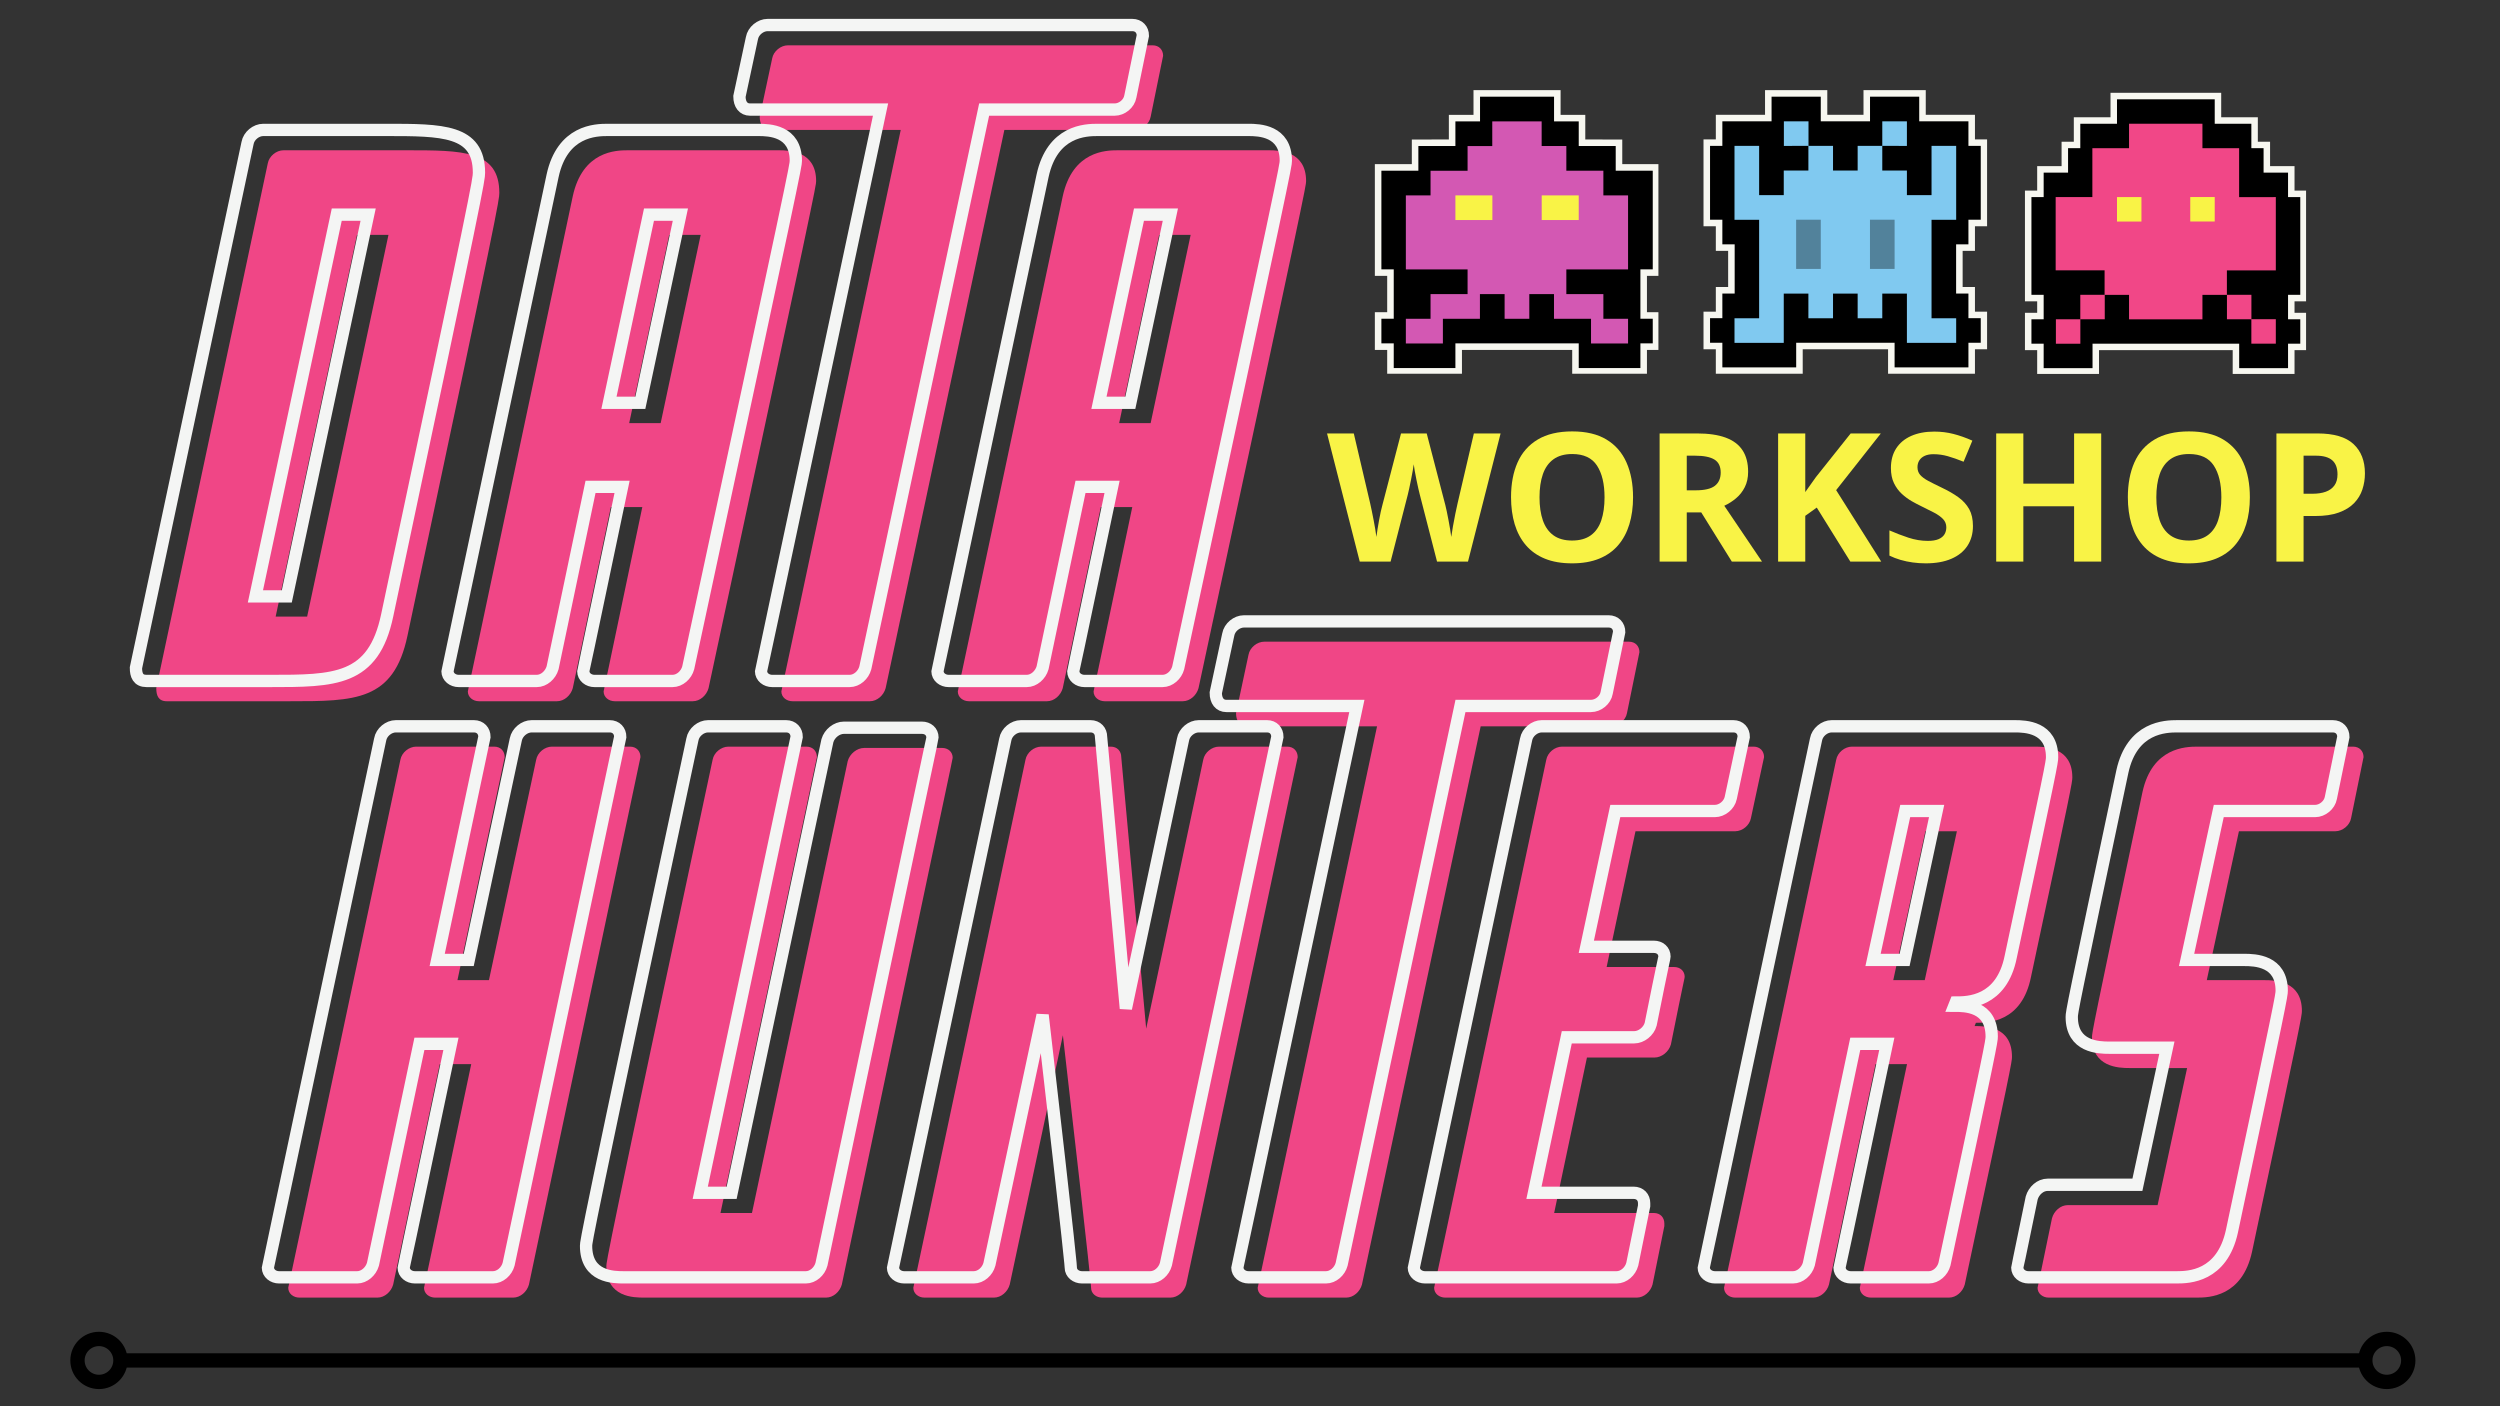 <svg xmlns="http://www.w3.org/2000/svg" xmlns:xlink="http://www.w3.org/1999/xlink" width="1920" zoomAndPan="magnify" viewBox="0 0 1440 810" height="1080" preserveAspectRatio="xMidYMid meet" version="1.0"><rect x="0" y="0" width="1440" height="810" fill="#333333" stroke="none"/><defs><g/><clipPath id="873795d3af"><path d="M 791.914 51.926 L 955.246 51.926 L 955.246 215.262 L 791.914 215.262 Z M 791.914 51.926 " clip-rule="nonzero"/></clipPath><clipPath id="7eec555cdb"><path d="M 1166.371 53.465 L 1328.297 53.465 L 1328.297 215.391 L 1166.371 215.391 Z M 1166.371 53.465 " clip-rule="nonzero"/></clipPath><clipPath id="b5d27d5e16"><path d="M 981.223 51.926 L 1144.559 51.926 L 1144.559 215.262 L 981.223 215.262 Z M 981.223 51.926 " clip-rule="nonzero"/></clipPath></defs><g fill="#f04686" fill-opacity="1"><g transform="translate(77.168, 403.914)"><g><path d="M 157.547 -37.781 C 210.062 -284.871 210.441 -289.023 210.441 -292.805 C 210.441 -317.359 189.281 -317.359 156.793 -317.359 L 86.141 -317.359 C 81.984 -317.359 77.828 -313.961 77.074 -309.805 L 12.844 -7.555 C 12.844 -3.398 13.98 0 18.891 0 L 89.543 0 C 127.32 0 149.613 0 157.547 -37.781 Z M 128.457 -268.625 L 146.59 -268.625 L 99.742 -48.738 L 81.605 -48.738 Z M 128.457 -268.625 "/></g></g></g><g fill="#f04686" fill-opacity="1"><g transform="translate(257.004, 403.914)"><g><path d="M 104.652 -317.359 C 97.852 -317.359 78.586 -316.984 72.918 -290.914 C 12.844 -6.801 12.469 -6.047 12.469 -5.668 C 12.469 -2.266 15.492 0 18.891 0 L 63.852 0 C 68.008 0 71.785 -3.398 72.918 -7.555 L 94.832 -111.832 L 112.965 -111.832 C 91.051 -6.801 90.676 -6.047 90.676 -5.668 C 90.676 -2.266 93.695 0 97.098 0 L 142.059 0 C 146.211 0 149.992 -3.398 151.125 -7.555 C 212.707 -294.316 213.086 -296.961 213.086 -299.605 C 213.086 -316.984 197.594 -317.359 191.551 -317.359 Z M 128.457 -268.625 L 146.59 -268.625 L 123.543 -160.191 L 105.41 -160.191 Z M 128.457 -268.625 "/></g></g></g><g fill="#f04686" fill-opacity="1"><g transform="translate(437.596, 403.914)"><g><path d="M 16.246 -377.812 C 12.09 -377.812 7.934 -374.41 7.18 -370.254 L 0 -336.629 C 0 -332.094 2.266 -329.074 6.047 -329.074 L 81.23 -329.074 C 12.844 -6.801 12.469 -6.047 12.469 -5.668 C 12.469 -2.266 15.492 0 18.891 0 L 63.473 0 C 67.629 0 71.406 -3.398 72.539 -7.555 L 140.922 -329.074 L 216.109 -329.074 C 220.262 -329.074 224.418 -332.473 225.176 -336.629 L 232.355 -371.766 C 232.355 -375.164 230.086 -377.812 226.309 -377.812 Z M 16.246 -377.812 "/></g></g></g><g fill="#f04686" fill-opacity="1"><g transform="translate(539.226, 403.914)"><g><path d="M 104.652 -317.359 C 97.852 -317.359 78.586 -316.984 72.918 -290.914 C 12.844 -6.801 12.469 -6.047 12.469 -5.668 C 12.469 -2.266 15.492 0 18.891 0 L 63.852 0 C 68.008 0 71.785 -3.398 72.918 -7.555 L 94.832 -111.832 L 112.965 -111.832 C 91.051 -6.801 90.676 -6.047 90.676 -5.668 C 90.676 -2.266 93.695 0 97.098 0 L 142.059 0 C 146.211 0 149.992 -3.398 151.125 -7.555 C 212.707 -294.316 213.086 -296.961 213.086 -299.605 C 213.086 -316.984 197.594 -317.359 191.551 -317.359 Z M 128.457 -268.625 L 146.59 -268.625 L 123.543 -160.191 L 105.41 -160.191 Z M 128.457 -268.625 "/></g></g></g><path stroke-linecap="butt" transform="matrix(2.499, 0, 0, 2.499, 65.48, 47.376)" fill="none" stroke-linejoin="miter" d="M 63.045 122.866 C 84.048 24.016 84.195 22.356 84.195 20.843 C 84.195 10.987 75.743 10.987 62.749 10.987 L 34.476 10.987 C 32.815 10.987 31.153 12.353 30.857 14.013 L 5.131 134.974 C 5.131 136.634 5.61 138 7.568 138 L 35.841 138 C 50.938 138 59.87 138 63.045 122.866 Z M 51.418 30.513 L 58.652 30.513 L 39.902 118.511 L 32.668 118.511 Z M 113.861 10.987 C 111.128 10.987 103.414 11.134 101.163 21.581 C 77.096 135.268 76.949 135.563 76.949 135.748 C 76.949 137.078 78.167 138 79.533 138 L 97.508 138 C 99.17 138 100.683 136.634 101.163 134.974 L 109.911 93.264 L 117.182 93.264 C 108.397 135.268 108.25 135.563 108.25 135.748 C 108.25 137.078 109.468 138 110.834 138 L 128.809 138 C 130.471 138 131.984 136.634 132.427 134.974 C 157.084 20.215 157.231 19.181 157.231 18.111 C 157.231 11.134 151.03 10.987 148.631 10.987 Z M 123.384 30.513 L 130.618 30.513 L 121.391 73.885 L 114.156 73.885 Z M 150.73 -13.191 C 149.07 -13.191 147.408 -11.824 147.113 -10.163 L 144.233 3.273 C 144.233 5.117 145.157 6.299 146.67 6.299 L 176.754 6.299 C 149.365 135.268 149.217 135.563 149.217 135.748 C 149.217 137.078 150.434 138 151.801 138 L 169.629 138 C 171.29 138 172.804 136.634 173.246 134.974 L 200.634 6.299 L 230.718 6.299 C 232.379 6.299 234.04 4.97 234.335 3.273 L 237.214 -10.754 C 237.214 -12.12 236.292 -13.191 234.777 -13.191 Z M 226.799 10.987 C 224.066 10.987 216.352 11.134 214.101 21.581 C 190.034 135.268 189.886 135.563 189.886 135.748 C 189.886 137.078 191.105 138 192.47 138 L 210.446 138 C 212.108 138 213.621 136.634 214.101 134.974 L 222.849 93.264 L 230.121 93.264 C 221.336 135.268 221.187 135.563 221.187 135.748 C 221.187 137.078 222.406 138 223.771 138 L 241.748 138 C 243.409 138 244.922 136.634 245.365 134.974 C 270.022 20.215 270.169 19.181 270.169 18.111 C 270.169 11.134 263.968 10.987 261.569 10.987 Z M 236.322 30.513 L 243.556 30.513 L 234.329 73.885 L 227.094 73.885 Z M 236.322 30.513 " stroke="#f4f5f4" stroke-width="2.835" stroke-opacity="1" stroke-miterlimit="4"/><g fill="#f04686" fill-opacity="1"><g transform="translate(719.818, 403.914)"><g/></g></g><g fill="#f04686" fill-opacity="1"><g transform="translate(153.557, 747.424)"><g><path d="M 86.141 -317.359 C 81.984 -317.359 77.828 -313.961 77.074 -309.805 C 12.844 -6.801 12.469 -6.047 12.469 -5.668 C 12.469 -2.266 15.492 0 18.891 0 L 63.852 0 C 68.008 0 71.785 -3.398 72.918 -7.555 L 99.742 -134.5 L 117.875 -134.5 C 91.051 -6.801 90.676 -6.047 90.676 -5.668 C 90.676 -2.266 93.695 0 97.098 0 L 142.059 0 C 146.211 0 149.992 -3.398 151.125 -7.555 L 215.352 -311.316 C 215.352 -314.715 213.086 -317.359 209.309 -317.359 L 164.348 -317.359 C 160.191 -317.359 156.035 -313.961 155.281 -309.805 L 128.078 -182.859 L 109.941 -182.859 L 137.145 -311.316 C 137.145 -314.715 134.879 -317.359 131.102 -317.359 Z M 86.141 -317.359 "/></g></g></g><g fill="#f04686" fill-opacity="1"><g transform="translate(333.393, 747.424)"><g><path d="M 77.074 -309.805 C 15.867 -23.426 15.867 -20.402 15.867 -18.137 C 15.867 0 31.734 0 37.781 0 L 142.434 0 C 146.59 0 150.367 -3.398 151.504 -7.555 C 214.973 -309.805 215.352 -310.184 215.352 -310.938 C 215.352 -314.34 212.707 -316.605 209.309 -316.605 L 164.348 -316.605 C 160.191 -316.605 156.035 -313.203 154.902 -309.051 L 99.742 -48.738 L 81.605 -48.738 L 137.145 -311.316 C 137.145 -314.715 134.879 -317.359 131.102 -317.359 L 86.141 -317.359 C 81.984 -317.359 77.828 -313.961 77.074 -309.805 Z M 77.074 -309.805 "/></g></g></g><g fill="#f04686" fill-opacity="1"><g transform="translate(513.607, 747.424)"><g><path d="M 86.141 -317.359 C 81.984 -317.359 77.828 -313.961 77.074 -309.805 C 12.844 -6.801 12.469 -6.047 12.469 -5.668 C 12.469 -2.266 15.492 0 18.891 0 L 58.938 0 C 63.094 0 66.871 -3.398 68.008 -7.555 L 98.609 -151.125 C 115.23 -6.801 114.855 -6.047 114.855 -5.668 C 114.855 -2.266 117.875 0 121.277 0 L 160.57 0 C 164.727 0 168.504 -3.398 169.637 -7.555 L 233.863 -311.316 C 233.863 -314.715 231.598 -317.359 227.82 -317.359 L 188.527 -317.359 C 184.371 -317.359 180.215 -313.961 179.461 -309.805 L 146.59 -154.902 L 132.234 -311.316 C 132.234 -314.715 129.969 -317.359 126.188 -317.359 Z M 86.141 -317.359 "/></g></g></g><g fill="#f04686" fill-opacity="1"><g transform="translate(711.955, 747.424)"><g><path d="M 16.246 -377.812 C 12.09 -377.812 7.934 -374.41 7.18 -370.254 L 0 -336.629 C 0 -332.094 2.266 -329.074 6.047 -329.074 L 81.23 -329.074 C 12.844 -6.801 12.469 -6.047 12.469 -5.668 C 12.469 -2.266 15.492 0 18.891 0 L 63.473 0 C 67.629 0 71.406 -3.398 72.539 -7.555 L 140.922 -329.074 L 216.109 -329.074 C 220.262 -329.074 224.418 -332.473 225.176 -336.629 L 232.355 -371.766 C 232.355 -375.164 230.086 -377.812 226.309 -377.812 Z M 16.246 -377.812 "/></g></g></g><g fill="#f04686" fill-opacity="1"><g transform="translate(813.586, 747.424)"><g><path d="M 77.074 -309.805 C 12.844 -6.801 12.469 -6.047 12.469 -5.668 C 12.469 -2.266 15.492 0 18.891 0 L 129.211 0 C 133.367 0 137.145 -3.398 138.277 -7.555 L 145.078 -41.18 L 145.078 -42.691 C 145.078 -46.094 142.812 -48.738 139.035 -48.738 L 81.605 -48.738 L 100.496 -138.277 L 139.414 -138.277 C 143.566 -138.277 147.723 -141.68 148.855 -145.836 C 156.414 -183.617 156.793 -183.992 156.793 -184.75 C 156.793 -188.148 154.148 -190.418 150.746 -190.418 L 111.832 -190.418 L 128.457 -268.625 L 185.883 -268.625 C 190.039 -268.625 194.195 -272.023 194.949 -276.18 L 202.508 -311.316 C 202.508 -314.715 200.238 -317.359 196.461 -317.359 L 86.141 -317.359 C 81.984 -317.359 77.828 -313.961 77.074 -309.805 Z M 77.074 -309.805 "/></g></g></g><g fill="#f04686" fill-opacity="1"><g transform="translate(980.577, 747.424)"><g><path d="M 189.281 -184.75 C 212.707 -294.316 213.086 -296.961 213.086 -299.605 C 213.086 -316.984 197.594 -317.359 191.551 -317.359 L 86.141 -317.359 C 81.984 -317.359 77.828 -313.961 77.074 -309.805 C 12.844 -6.801 12.469 -6.047 12.469 -5.668 C 12.469 -2.266 15.492 0 18.891 0 L 63.852 0 C 68.008 0 71.785 -3.398 72.918 -7.555 L 99.742 -134.5 L 117.875 -134.5 C 91.051 -6.801 90.676 -6.047 90.676 -5.668 C 90.676 -2.266 93.695 0 97.098 0 L 142.059 0 C 146.211 0 149.992 -3.398 151.125 -7.555 C 177.949 -133.367 178.328 -136.012 178.328 -138.656 C 178.328 -156.414 162.836 -156.414 156.793 -156.414 L 157.547 -158.301 C 164.348 -158.301 183.992 -158.301 189.281 -184.75 Z M 128.457 -268.625 L 146.59 -268.625 L 128.078 -182.859 L 109.941 -182.859 Z M 128.457 -268.625 "/></g></g></g><g fill="#f04686" fill-opacity="1"><g transform="translate(1161.168, 747.424)"><g><path d="M 104.277 0 C 111.078 0 130.344 -0.379 136.012 -26.445 C 164.348 -159.812 164.727 -162.457 164.727 -165.102 C 164.727 -182.484 149.234 -182.859 143.191 -182.859 L 109.941 -182.859 L 128.457 -268.625 L 183.992 -268.625 C 188.148 -268.625 192.305 -272.023 193.062 -276.18 L 200.238 -311.316 C 200.238 -314.715 197.973 -317.359 194.195 -317.359 L 104.652 -317.359 C 97.852 -317.359 78.586 -316.984 72.918 -291.293 C 44.203 -155.281 43.824 -152.637 43.824 -149.992 C 43.824 -132.613 59.316 -132.234 65.359 -132.234 L 98.609 -132.234 L 81.605 -53.27 L 29.848 -53.27 C 25.691 -53.27 21.914 -49.871 20.781 -45.715 C 12.844 -6.801 12.469 -6.047 12.469 -5.668 C 12.469 -2.266 15.492 0 18.891 0 Z M 104.277 0 "/></g></g></g><path stroke-linecap="butt" transform="matrix(2.499, 0, 0, 2.499, 141.869, 390.886)" fill="none" stroke-linejoin="miter" d="M 34.475 10.986 C 32.815 10.986 31.153 12.353 30.858 14.014 C 5.131 135.269 4.983 135.564 4.983 135.749 C 4.983 137.077 6.2 137.999 7.567 137.999 L 25.543 137.999 C 27.203 137.999 28.716 136.635 29.196 134.973 L 39.901 84.182 L 47.173 84.182 C 36.432 135.269 36.284 135.564 36.284 135.749 C 36.284 137.077 37.502 137.999 38.868 137.999 L 56.844 137.999 C 58.504 137.999 60.018 136.635 60.462 134.973 L 86.188 13.423 C 86.188 12.057 85.266 10.986 83.753 10.986 L 65.776 10.986 C 64.115 10.986 62.455 12.353 62.122 14.014 L 51.27 64.841 L 43.998 64.841 L 54.887 13.423 C 54.887 12.057 53.965 10.986 52.452 10.986 Z M 102.824 14.014 C 78.315 128.625 78.315 129.843 78.315 130.729 C 78.315 137.999 84.663 137.999 87.1 137.999 L 128.957 137.999 C 130.619 137.999 132.132 136.635 132.574 134.973 C 158.007 14.014 158.154 13.866 158.154 13.57 C 158.154 12.206 157.083 11.319 155.719 11.319 L 137.742 11.319 C 136.082 11.319 134.42 12.648 133.94 14.31 L 111.867 118.511 L 104.632 118.511 L 126.853 13.423 C 126.853 12.057 125.931 10.986 124.418 10.986 L 106.441 10.986 C 104.781 10.986 103.119 12.353 102.824 14.014 Z M 178.558 10.986 C 176.897 10.986 175.236 12.353 174.941 14.014 C 149.213 135.269 149.066 135.564 149.066 135.749 C 149.066 137.077 150.283 137.999 151.65 137.999 L 167.669 137.999 C 169.331 137.999 170.844 136.635 171.286 134.973 L 183.542 77.539 C 190.185 135.269 190.038 135.564 190.038 135.749 C 190.038 137.077 191.256 137.999 192.621 137.999 L 208.346 137.999 C 210.006 137.999 211.519 136.635 211.963 134.973 L 237.654 13.423 C 237.654 12.057 236.768 10.986 235.255 10.986 L 219.529 10.986 C 217.869 10.986 216.207 12.353 215.912 14.014 L 202.734 76.026 L 197.013 13.423 C 197.013 12.057 196.091 10.986 194.578 10.986 Z M 229.952 -13.19 C 228.292 -13.19 226.631 -11.823 226.335 -10.163 L 223.456 3.272 C 223.456 5.118 224.38 6.3 225.893 6.3 L 255.976 6.3 C 228.588 135.269 228.439 135.564 228.439 135.749 C 228.439 137.077 229.657 137.999 231.023 137.999 L 248.851 137.999 C 250.513 137.999 252.026 136.635 252.469 134.973 L 279.857 6.3 L 309.94 6.3 C 311.602 6.3 313.262 4.97 313.558 3.272 L 316.437 -10.754 C 316.437 -12.119 315.515 -13.19 314 -13.19 Z M 294.984 14.014 C 269.257 135.269 269.11 135.564 269.11 135.749 C 269.11 137.077 270.328 137.999 271.693 137.999 L 315.84 137.999 C 317.5 137.999 319.015 136.635 319.457 134.973 L 322.188 121.538 L 322.188 120.909 C 322.188 119.545 321.266 118.511 319.752 118.511 L 296.792 118.511 L 304.36 82.669 L 319.899 82.669 C 321.561 82.669 323.259 81.305 323.701 79.643 C 326.729 64.51 326.876 64.361 326.876 64.066 C 326.876 62.7 325.805 61.815 324.44 61.815 L 308.863 61.815 L 315.544 30.514 L 338.503 30.514 C 340.164 30.514 341.825 29.147 342.158 27.487 L 345.148 13.423 C 345.148 12.057 344.262 10.986 342.748 10.986 L 298.601 10.986 C 296.941 10.986 295.279 12.353 294.984 14.014 Z M 406.695 64.066 C 416.069 20.215 416.218 19.182 416.218 18.111 C 416.218 11.135 410.017 10.986 407.617 10.986 L 365.427 10.986 C 363.765 10.986 362.105 12.353 361.81 14.014 C 336.083 135.269 335.935 135.564 335.935 135.749 C 335.935 137.077 337.152 137.999 338.518 137.999 L 356.495 137.999 C 358.155 137.999 359.668 136.635 360.148 134.973 L 370.853 84.182 L 378.125 84.182 C 367.384 135.269 367.236 135.564 367.236 135.749 C 367.236 137.077 368.453 137.999 369.82 137.999 L 387.796 137.999 C 389.456 137.999 390.969 136.635 391.413 134.973 C 402.154 84.626 402.302 83.555 402.302 82.522 C 402.302 75.397 396.101 75.397 393.702 75.397 L 393.997 74.659 C 396.728 74.659 404.591 74.659 406.695 64.066 Z M 382.369 30.514 L 389.605 30.514 L 382.222 64.841 L 374.95 64.841 Z M 444.93 137.999 C 447.661 137.999 455.376 137.853 457.664 127.406 C 468.996 74.033 469.144 72.999 469.144 71.929 C 469.144 64.988 462.943 64.841 460.506 64.841 L 447.219 64.841 L 454.638 30.514 L 476.858 30.514 C 478.52 30.514 480.18 29.147 480.476 27.487 L 483.355 13.423 C 483.355 12.057 482.433 10.986 480.919 10.986 L 445.115 10.986 C 442.382 10.986 434.668 11.135 432.417 21.433 C 420.901 75.877 420.753 76.912 420.753 77.981 C 420.753 84.922 426.954 85.069 429.391 85.069 L 442.678 85.069 L 435.886 116.665 L 415.178 116.665 C 413.518 116.665 412.005 118.031 411.525 119.692 C 408.35 135.269 408.203 135.564 408.203 135.749 C 408.203 137.077 409.421 137.999 410.787 137.999 Z M 444.93 137.999 " stroke="#f4f5f4" stroke-width="2.835" stroke-opacity="1" stroke-miterlimit="4"/><path stroke-linecap="butt" transform="matrix(0.75, 0, 0, 0.75, 40.5, 779.484)" fill="none" stroke-linejoin="miter" d="M 41.25 5.501 L 1759.797 5.501 " stroke="#000000" stroke-width="11" stroke-opacity="1" stroke-miterlimit="4"/><path stroke-linecap="round" transform="matrix(0.75, 0, 0, 0.75, 40.5, 779.484)" fill="none" stroke-linejoin="round" d="M 5.5 5.501 C 5.5 -3.614 12.885 -10.999 22 -10.999 C 31.115 -10.999 38.5 -3.614 38.5 5.501 C 38.5 14.615 31.115 22.001 22 22.001 C 12.885 22.001 5.5 14.615 5.5 5.501 " stroke="#000000" stroke-width="11" stroke-opacity="1" stroke-miterlimit="4"/><path stroke-linecap="round" transform="matrix(0.75, 0, 0, 0.75, 40.5, 779.484)" fill="none" stroke-linejoin="round" d="M 1795.547 5.501 C 1795.547 14.615 1788.162 22.001 1779.047 22.001 C 1769.938 22.001 1762.547 14.615 1762.547 5.501 C 1762.547 -3.614 1769.938 -10.999 1779.047 -10.999 C 1788.162 -10.999 1795.547 -3.614 1795.547 5.501 " stroke="#000000" stroke-width="11" stroke-opacity="1" stroke-miterlimit="4"/><g clip-path="url(#873795d3af)"><path fill="#f7f7f0" d="M 905.586 215.77 L 905.586 201.547 L 842.082 201.547 L 842.082 215.77 L 799.023 215.77 L 799.023 201.547 L 791.914 201.547 L 791.914 179.82 L 799.023 179.82 L 799.023 158.914 L 791.914 158.914 L 791.914 94.559 L 813.211 94.559 L 813.211 80.371 L 834.543 80.336 L 834.543 66.148 L 848.734 66.148 L 848.734 51.926 L 898.902 51.926 L 898.902 66.148 L 913.121 66.148 L 913.121 80.336 L 934.422 80.371 L 934.422 94.559 L 955.754 94.559 L 955.754 158.914 L 948.641 158.914 L 948.641 179.82 L 955.754 179.82 L 955.754 201.547 L 948.641 201.547 L 948.641 215.77 Z M 905.586 215.77 " fill-opacity="1" fill-rule="nonzero"/></g><path fill="#000000" d="M 873.832 55.695 L 852.5 55.695 L 852.5 69.918 L 838.312 69.918 L 838.312 84.105 L 816.98 84.105 L 816.98 98.328 L 795.68 98.328 L 795.68 155.148 L 802.793 155.148 L 802.793 183.59 L 795.68 183.59 L 795.68 197.777 L 802.793 197.777 L 802.793 212 L 838.312 212 L 838.312 197.777 L 909.352 197.777 L 909.352 212 L 944.875 212 L 944.875 197.777 L 951.984 197.777 L 951.984 183.59 L 944.875 183.59 L 944.875 155.148 L 951.984 155.148 L 951.984 98.328 L 930.652 98.328 L 930.652 84.105 L 909.352 84.105 L 909.352 69.918 L 895.133 69.918 L 895.133 55.695 L 880.945 55.695 " fill-opacity="1" fill-rule="nonzero"/><path fill="#d358b3" d="M 930.652 112.547 L 923.543 112.547 L 923.543 98.328 L 902.211 98.328 L 902.211 84.105 L 887.988 84.105 L 887.988 69.918 L 859.547 69.918 L 859.547 84.137 L 845.324 84.137 L 845.324 98.359 L 823.992 98.359 L 823.992 112.547 L 809.77 112.547 L 809.77 155.18 L 845.324 155.18 L 845.324 169.402 L 823.992 169.402 L 823.992 183.621 L 809.77 183.621 L 809.77 197.844 L 831.102 197.844 L 831.102 183.621 L 852.434 183.621 L 852.434 169.402 L 866.656 169.402 L 866.656 183.621 L 880.879 183.621 L 880.879 169.402 L 895.098 169.402 L 895.098 183.621 L 916.43 183.621 L 916.43 197.844 L 937.762 197.844 L 937.762 183.621 L 923.543 183.621 L 923.543 169.402 L 902.211 169.402 L 902.211 155.18 L 937.762 155.18 L 937.762 112.547 Z M 930.652 112.547 " fill-opacity="1" fill-rule="nonzero"/><path fill="#f9f346" d="M 902.242 112.547 L 888.02 112.547 L 888.02 126.738 L 909.352 126.738 L 909.352 112.547 Z M 902.242 112.547 " fill-opacity="1" fill-rule="nonzero"/><path fill="#f9f346" d="M 852.5 112.547 L 838.312 112.547 L 838.312 126.738 L 859.613 126.738 L 859.613 112.547 Z M 852.5 112.547 " fill-opacity="1" fill-rule="nonzero"/><g clip-path="url(#7eec555cdb)"><path fill="#f7f7f0" d="M 1328.691 173.551 L 1328.691 109.789 L 1321.648 109.789 L 1321.648 95.699 L 1307.559 95.699 L 1307.559 81.645 L 1300.512 81.645 L 1300.512 67.555 L 1279.41 67.555 L 1279.41 53.465 L 1215.652 53.465 L 1215.652 67.555 L 1194.516 67.555 L 1194.516 81.645 L 1187.473 81.645 L 1187.473 95.699 L 1173.414 95.699 L 1173.414 109.789 L 1166.371 109.789 L 1166.371 173.551 L 1173.414 173.551 L 1173.414 180.172 L 1166.371 180.172 L 1166.371 201.695 L 1173.414 201.695 L 1173.414 215.785 L 1209.027 215.785 L 1209.027 201.695 L 1286.035 201.695 L 1286.035 215.785 L 1321.648 215.785 L 1321.648 201.695 L 1328.691 201.695 L 1328.691 180.172 L 1321.648 180.172 L 1321.648 173.551 Z M 1328.691 173.551 " fill-opacity="1" fill-rule="nonzero"/></g><path fill="#000000" d="M 1317.914 113.523 L 1317.914 99.434 L 1303.824 99.434 L 1303.824 85.344 L 1296.781 85.344 L 1296.781 71.285 L 1275.68 71.285 L 1275.68 57.199 L 1219.387 57.199 L 1219.387 71.285 L 1198.25 71.285 L 1198.25 85.344 L 1191.207 85.344 L 1191.207 99.434 L 1177.148 99.434 L 1177.148 113.523 L 1170.105 113.523 L 1170.105 169.816 L 1177.148 169.816 L 1177.148 183.906 L 1170.105 183.906 L 1170.105 197.965 L 1177.148 197.965 L 1177.148 212.055 L 1205.297 212.055 L 1205.297 197.965 L 1289.77 197.965 L 1289.77 212.055 L 1317.914 212.055 L 1317.914 197.965 L 1324.961 197.965 L 1324.961 183.906 L 1317.914 183.906 L 1317.914 169.816 L 1324.961 169.816 L 1324.961 113.523 Z M 1317.914 113.523 " fill-opacity="1" fill-rule="nonzero"/><path fill="#f14787" d="M 1282.723 183.906 L 1282.723 169.816 L 1296.812 169.816 L 1296.812 183.906 Z M 1303.824 197.965 L 1310.871 197.965 L 1310.871 183.875 L 1296.781 183.875 L 1296.781 197.965 Z M 1310.871 113.523 L 1310.871 155.758 L 1282.691 155.758 L 1282.691 169.848 L 1268.602 169.848 L 1268.602 183.938 L 1226.332 183.938 L 1226.332 169.848 L 1212.242 169.848 L 1212.242 155.727 L 1184.062 155.727 L 1184.062 113.523 L 1205.199 113.523 L 1205.199 85.344 L 1226.332 85.344 L 1226.332 71.285 L 1268.602 71.285 L 1268.602 85.375 L 1289.734 85.375 L 1289.734 113.555 L 1303.824 113.555 Z M 1198.25 169.816 L 1198.25 183.906 L 1212.34 183.906 L 1212.34 169.816 Z M 1184.195 183.906 L 1184.195 197.996 L 1198.281 197.996 L 1198.281 183.906 Z M 1184.195 183.906 " fill-opacity="1" fill-rule="nonzero"/><path fill="#f9f346" d="M 1268.633 127.582 L 1261.59 127.582 L 1261.59 113.492 L 1275.68 113.492 L 1275.68 127.582 Z M 1219.387 113.523 L 1219.387 127.613 L 1233.473 127.613 L 1233.473 113.523 Z M 1219.387 113.523 " fill-opacity="1" fill-rule="nonzero"/><g clip-path="url(#b5d27d5e16)"><path fill="#f7f7f0" d="M 1137.574 144.504 L 1137.574 130.316 L 1144.668 130.316 L 1144.668 80.301 L 1137.574 80.301 L 1137.574 66.113 L 1109.234 66.113 L 1109.234 51.926 L 1073.375 51.926 L 1073.375 66.113 L 1052.52 66.113 L 1052.52 51.926 L 1016.66 51.926 L 1016.66 66.113 L 988.316 66.113 L 988.316 80.301 L 981.223 80.301 L 981.223 130.316 L 988.316 130.316 L 988.316 144.504 L 995.41 144.504 L 995.41 165.324 L 988.316 165.324 L 988.316 179.512 L 981.223 179.512 L 981.223 201.184 L 988.316 201.184 L 988.316 215.371 L 1038.363 215.371 L 1038.363 201.184 L 1087.527 201.184 L 1087.527 215.371 L 1137.574 215.371 L 1137.574 201.184 L 1144.668 201.184 L 1144.668 179.512 L 1137.574 179.512 L 1137.574 165.324 L 1130.48 165.324 L 1130.48 144.504 Z M 1137.574 144.504 " fill-opacity="1" fill-rule="nonzero"/></g><path fill="#000000" d="M 1133.816 84.027 L 1133.816 69.875 L 1105.473 69.875 L 1105.473 55.688 L 1077.133 55.688 L 1077.133 69.875 L 1048.758 69.875 L 1048.758 55.688 L 1020.418 55.688 L 1020.418 69.875 L 992.078 69.875 L 992.078 84.027 L 984.984 84.027 L 984.984 126.555 L 992.078 126.555 L 992.078 140.742 L 999.168 140.742 L 999.168 169.086 L 992.078 169.086 L 992.078 183.27 L 984.984 183.27 L 984.984 197.426 L 992.078 197.426 L 992.078 211.613 L 1034.605 211.613 L 1034.605 197.426 L 1091.285 197.426 L 1091.285 211.613 L 1133.816 211.613 L 1133.816 197.426 L 1140.91 197.426 L 1140.91 183.27 L 1133.816 183.27 L 1133.816 169.086 L 1126.723 169.086 L 1126.723 140.742 L 1133.816 140.742 L 1133.816 126.555 L 1140.91 126.555 L 1140.91 84.027 Z M 1133.816 84.027 " fill-opacity="1" fill-rule="nonzero"/><path fill="#80c9f0" d="M 1091.285 84.027 L 1084.195 84.027 L 1084.195 69.875 L 1098.379 69.875 L 1098.379 84.062 Z M 1119.66 84.027 L 1112.566 84.027 L 1112.566 112.402 L 1098.379 112.402 L 1098.379 98.215 L 1084.195 98.215 L 1084.195 84.027 L 1070.008 84.027 L 1070.008 98.215 L 1055.82 98.215 L 1055.82 84.027 L 1041.633 84.027 L 1041.633 98.215 L 1027.445 98.215 L 1027.445 112.402 L 1013.258 112.402 L 1013.258 84.027 L 999.07 84.027 L 999.07 126.59 L 1013.258 126.59 L 1013.258 183.305 L 999.07 183.305 L 999.07 197.492 L 1027.445 197.492 L 1027.445 169.117 L 1041.633 169.117 L 1041.633 183.305 L 1055.82 183.305 L 1055.82 169.117 L 1070.008 169.117 L 1070.008 183.305 L 1084.195 183.305 L 1084.195 169.117 L 1098.379 169.117 L 1098.379 197.492 L 1126.754 197.492 L 1126.754 183.305 L 1112.566 183.305 L 1112.566 126.59 L 1126.754 126.59 L 1126.754 84.027 Z M 1034.605 84.027 L 1041.699 84.027 L 1041.699 69.875 L 1027.512 69.875 L 1027.512 84.062 Z M 1034.605 84.027 " fill-opacity="1" fill-rule="nonzero"/><path fill="#52829b" d="M 1091.285 140.742 L 1091.285 154.898 L 1077.102 154.898 L 1077.102 126.555 L 1091.285 126.555 Z M 1048.758 140.742 L 1048.758 126.555 L 1034.57 126.555 L 1034.57 154.898 L 1048.758 154.898 Z M 1048.758 140.742 " fill-opacity="1" fill-rule="nonzero"/><g fill="#f9f346" fill-opacity="1"><g transform="translate(764.376, 323.473)"><g><path d="M 99.969 -73.812 L 81.188 0 L 63.359 0 L 53.375 -38.781 C 53.164 -39.52 52.895 -40.645 52.562 -42.156 C 52.227 -43.676 51.875 -45.332 51.5 -47.125 C 51.133 -48.926 50.805 -50.625 50.516 -52.219 C 50.234 -53.82 50.039 -55.098 49.938 -56.047 C 49.832 -55.098 49.633 -53.832 49.344 -52.25 C 49.062 -50.676 48.742 -48.992 48.391 -47.203 C 48.035 -45.422 47.691 -43.754 47.359 -42.203 C 47.023 -40.66 46.754 -39.484 46.547 -38.672 L 36.609 0 L 18.828 0 L 0 -73.812 L 15.406 -73.812 L 24.844 -33.531 C 25.113 -32.312 25.426 -30.859 25.781 -29.172 C 26.133 -27.492 26.484 -25.738 26.828 -23.906 C 27.18 -22.07 27.5 -20.305 27.781 -18.609 C 28.07 -16.91 28.285 -15.438 28.422 -14.188 C 28.586 -15.469 28.805 -16.957 29.078 -18.656 C 29.348 -20.352 29.645 -22.086 29.969 -23.859 C 30.289 -25.629 30.617 -27.27 30.953 -28.781 C 31.285 -30.289 31.586 -31.52 31.859 -32.469 L 42.609 -73.812 L 57.406 -73.812 L 68.156 -32.469 C 68.395 -31.562 68.672 -30.344 68.984 -28.812 C 69.305 -27.281 69.633 -25.617 69.969 -23.828 C 70.312 -22.047 70.625 -20.305 70.906 -18.609 C 71.195 -16.91 71.41 -15.438 71.547 -14.188 C 71.785 -15.875 72.113 -17.922 72.531 -20.328 C 72.945 -22.734 73.398 -25.129 73.891 -27.516 C 74.379 -29.91 74.812 -31.914 75.188 -33.531 L 84.578 -73.812 Z M 99.969 -73.812 "/></g></g></g><g fill="#f9f346" fill-opacity="1"><g transform="translate(864.342, 323.473)"><g><path d="M 76.297 -37.016 C 76.297 -31.328 75.586 -26.148 74.172 -21.484 C 72.754 -16.816 70.609 -12.801 67.734 -9.438 C 64.859 -6.07 61.211 -3.488 56.797 -1.688 C 52.391 0.113 47.176 1.016 41.156 1.016 C 35.125 1.016 29.906 0.113 25.5 -1.688 C 21.094 -3.488 17.445 -6.07 14.562 -9.438 C 11.688 -12.801 9.539 -16.82 8.125 -21.5 C 6.719 -26.188 6.016 -31.391 6.016 -37.109 C 6.016 -44.754 7.266 -51.41 9.766 -57.078 C 12.273 -62.754 16.141 -67.156 21.359 -70.281 C 26.578 -73.414 33.207 -74.984 41.25 -74.984 C 49.258 -74.984 55.848 -73.414 61.016 -70.281 C 66.18 -67.156 70.02 -62.742 72.531 -57.047 C 75.039 -51.359 76.297 -44.68 76.297 -37.016 Z M 22.422 -37.016 C 22.422 -31.859 23.066 -27.422 24.359 -23.703 C 25.66 -19.984 27.691 -17.125 30.453 -15.125 C 33.211 -13.125 36.781 -12.125 41.156 -12.125 C 45.594 -12.125 49.191 -13.125 51.953 -15.125 C 54.711 -17.125 56.723 -19.984 57.984 -23.703 C 59.242 -27.422 59.875 -31.859 59.875 -37.016 C 59.875 -44.754 58.426 -50.844 55.531 -55.281 C 52.645 -59.727 47.883 -61.953 41.25 -61.953 C 36.844 -61.953 33.25 -60.945 30.469 -58.938 C 27.695 -56.938 25.66 -54.078 24.359 -50.359 C 23.066 -46.641 22.422 -42.191 22.422 -37.016 Z M 22.422 -37.016 "/></g></g></g><g fill="#f9f346" fill-opacity="1"><g transform="translate(946.637, 323.473)"><g><path d="M 30.797 -73.812 C 37.492 -73.812 43.02 -73.004 47.375 -71.391 C 51.738 -69.773 54.977 -67.332 57.094 -64.062 C 59.219 -60.801 60.281 -56.68 60.281 -51.703 C 60.281 -48.336 59.641 -45.391 58.359 -42.859 C 57.086 -40.336 55.406 -38.203 53.312 -36.453 C 51.227 -34.703 48.973 -33.27 46.547 -32.156 L 68.266 0 L 50.891 0 L 33.281 -28.328 L 24.938 -28.328 L 24.938 0 L 9.297 0 L 9.297 -73.812 Z M 29.688 -61 L 24.938 -61 L 24.938 -41.047 L 29.984 -41.047 C 35.172 -41.047 38.883 -41.91 41.125 -43.641 C 43.363 -45.379 44.484 -47.93 44.484 -51.297 C 44.484 -54.797 43.281 -57.285 40.875 -58.766 C 38.469 -60.254 34.738 -61 29.688 -61 Z M 29.688 -61 "/></g></g></g><g fill="#f9f346" fill-opacity="1"><g transform="translate(1014.897, 323.473)"><g><path d="M 68.672 0 L 50.891 0 L 31.562 -31.109 L 24.938 -26.359 L 24.938 0 L 9.297 0 L 9.297 -73.812 L 24.938 -73.812 L 24.938 -40.047 C 25.988 -41.484 27.016 -42.926 28.016 -44.375 C 29.023 -45.82 30.055 -47.27 31.109 -48.719 L 51.094 -73.812 L 68.469 -73.812 L 42.719 -41.156 Z M 68.672 0 "/></g></g></g><g fill="#f9f346" fill-opacity="1"><g transform="translate(1083.56, 323.473)"><g><path d="M 52.859 -20.5 C 52.859 -16.125 51.797 -12.316 49.672 -9.078 C 47.555 -5.848 44.469 -3.359 40.406 -1.609 C 36.352 0.141 31.438 1.016 25.656 1.016 C 23.094 1.016 20.586 0.844 18.141 0.5 C 15.703 0.164 13.363 -0.328 11.125 -0.984 C 8.895 -1.641 6.77 -2.457 4.75 -3.438 L 4.75 -17.969 C 8.25 -16.426 11.883 -15.031 15.656 -13.781 C 19.426 -12.539 23.16 -11.922 26.859 -11.922 C 29.422 -11.922 31.484 -12.254 33.047 -12.922 C 34.609 -13.598 35.742 -14.523 36.453 -15.703 C 37.16 -16.879 37.516 -18.223 37.516 -19.734 C 37.516 -21.586 36.891 -23.172 35.641 -24.484 C 34.398 -25.797 32.691 -27.023 30.516 -28.172 C 28.348 -29.316 25.898 -30.547 23.172 -31.859 C 21.453 -32.672 19.582 -33.656 17.562 -34.812 C 15.551 -35.977 13.633 -37.398 11.812 -39.078 C 10 -40.766 8.508 -42.812 7.344 -45.219 C 6.188 -47.625 5.609 -50.508 5.609 -53.875 C 5.609 -58.281 6.613 -62.047 8.625 -65.172 C 10.645 -68.305 13.531 -70.707 17.281 -72.375 C 21.039 -74.039 25.477 -74.875 30.594 -74.875 C 34.438 -74.875 38.098 -74.426 41.578 -73.531 C 45.066 -72.645 48.711 -71.359 52.516 -69.672 L 47.469 -57.516 C 44.062 -58.891 41.008 -59.957 38.312 -60.719 C 35.625 -61.477 32.883 -61.859 30.094 -61.859 C 28.145 -61.859 26.477 -61.547 25.094 -60.922 C 23.719 -60.297 22.676 -59.414 21.969 -58.281 C 21.258 -57.156 20.906 -55.852 20.906 -54.375 C 20.906 -52.625 21.414 -51.148 22.438 -49.953 C 23.469 -48.766 25.016 -47.613 27.078 -46.5 C 29.148 -45.395 31.738 -44.098 34.844 -42.609 C 38.613 -40.828 41.832 -38.969 44.5 -37.031 C 47.176 -35.094 49.238 -32.82 50.688 -30.219 C 52.133 -27.613 52.859 -24.375 52.859 -20.5 Z M 52.859 -20.5 "/></g></g></g><g fill="#f9f346" fill-opacity="1"><g transform="translate(1140.511, 323.473)"><g><path d="M 69.781 0 L 54.172 0 L 54.172 -31.859 L 24.938 -31.859 L 24.938 0 L 9.297 0 L 9.297 -73.812 L 24.938 -73.812 L 24.938 -44.891 L 54.172 -44.891 L 54.172 -73.812 L 69.781 -73.812 Z M 69.781 0 "/></g></g></g><g fill="#f9f346" fill-opacity="1"><g transform="translate(1219.625, 323.473)"><g><path d="M 76.297 -37.016 C 76.297 -31.328 75.586 -26.148 74.172 -21.484 C 72.754 -16.816 70.609 -12.801 67.734 -9.438 C 64.859 -6.07 61.211 -3.488 56.797 -1.688 C 52.391 0.113 47.176 1.016 41.156 1.016 C 35.125 1.016 29.906 0.113 25.5 -1.688 C 21.094 -3.488 17.445 -6.07 14.562 -9.438 C 11.688 -12.801 9.539 -16.82 8.125 -21.5 C 6.719 -26.188 6.016 -31.391 6.016 -37.109 C 6.016 -44.754 7.266 -51.41 9.766 -57.078 C 12.273 -62.754 16.141 -67.156 21.359 -70.281 C 26.578 -73.414 33.207 -74.984 41.25 -74.984 C 49.258 -74.984 55.848 -73.414 61.016 -70.281 C 66.18 -67.156 70.02 -62.742 72.531 -57.047 C 75.039 -51.359 76.297 -44.68 76.297 -37.016 Z M 22.422 -37.016 C 22.422 -31.859 23.066 -27.422 24.359 -23.703 C 25.66 -19.984 27.691 -17.125 30.453 -15.125 C 33.211 -13.125 36.781 -12.125 41.156 -12.125 C 45.594 -12.125 49.191 -13.125 51.953 -15.125 C 54.711 -17.125 56.723 -19.984 57.984 -23.703 C 59.242 -27.422 59.875 -31.859 59.875 -37.016 C 59.875 -44.754 58.426 -50.844 55.531 -55.281 C 52.645 -59.727 47.883 -61.953 41.25 -61.953 C 36.844 -61.953 33.25 -60.945 30.469 -58.938 C 27.695 -56.938 25.66 -54.078 24.359 -50.359 C 23.066 -46.641 22.422 -42.191 22.422 -37.016 Z M 22.422 -37.016 "/></g></g></g><g fill="#f9f346" fill-opacity="1"><g transform="translate(1301.921, 323.473)"><g><path d="M 32.875 -73.812 C 42.395 -73.812 49.344 -71.766 53.719 -67.672 C 58.094 -63.586 60.281 -57.961 60.281 -50.797 C 60.281 -47.566 59.789 -44.477 58.812 -41.531 C 57.844 -38.582 56.254 -35.961 54.047 -33.672 C 51.848 -31.391 48.91 -29.582 45.234 -28.25 C 41.566 -26.914 37.039 -26.25 31.656 -26.25 L 24.938 -26.25 L 24.938 0 L 9.297 0 L 9.297 -73.812 Z M 32.062 -61 L 24.938 -61 L 24.938 -39.078 L 30.094 -39.078 C 33.02 -39.078 35.562 -39.461 37.719 -40.234 C 39.875 -41.016 41.539 -42.227 42.719 -43.875 C 43.895 -45.52 44.484 -47.641 44.484 -50.234 C 44.484 -53.867 43.473 -56.57 41.453 -58.344 C 39.43 -60.113 36.301 -61 32.062 -61 Z M 32.062 -61 "/></g></g></g></svg>